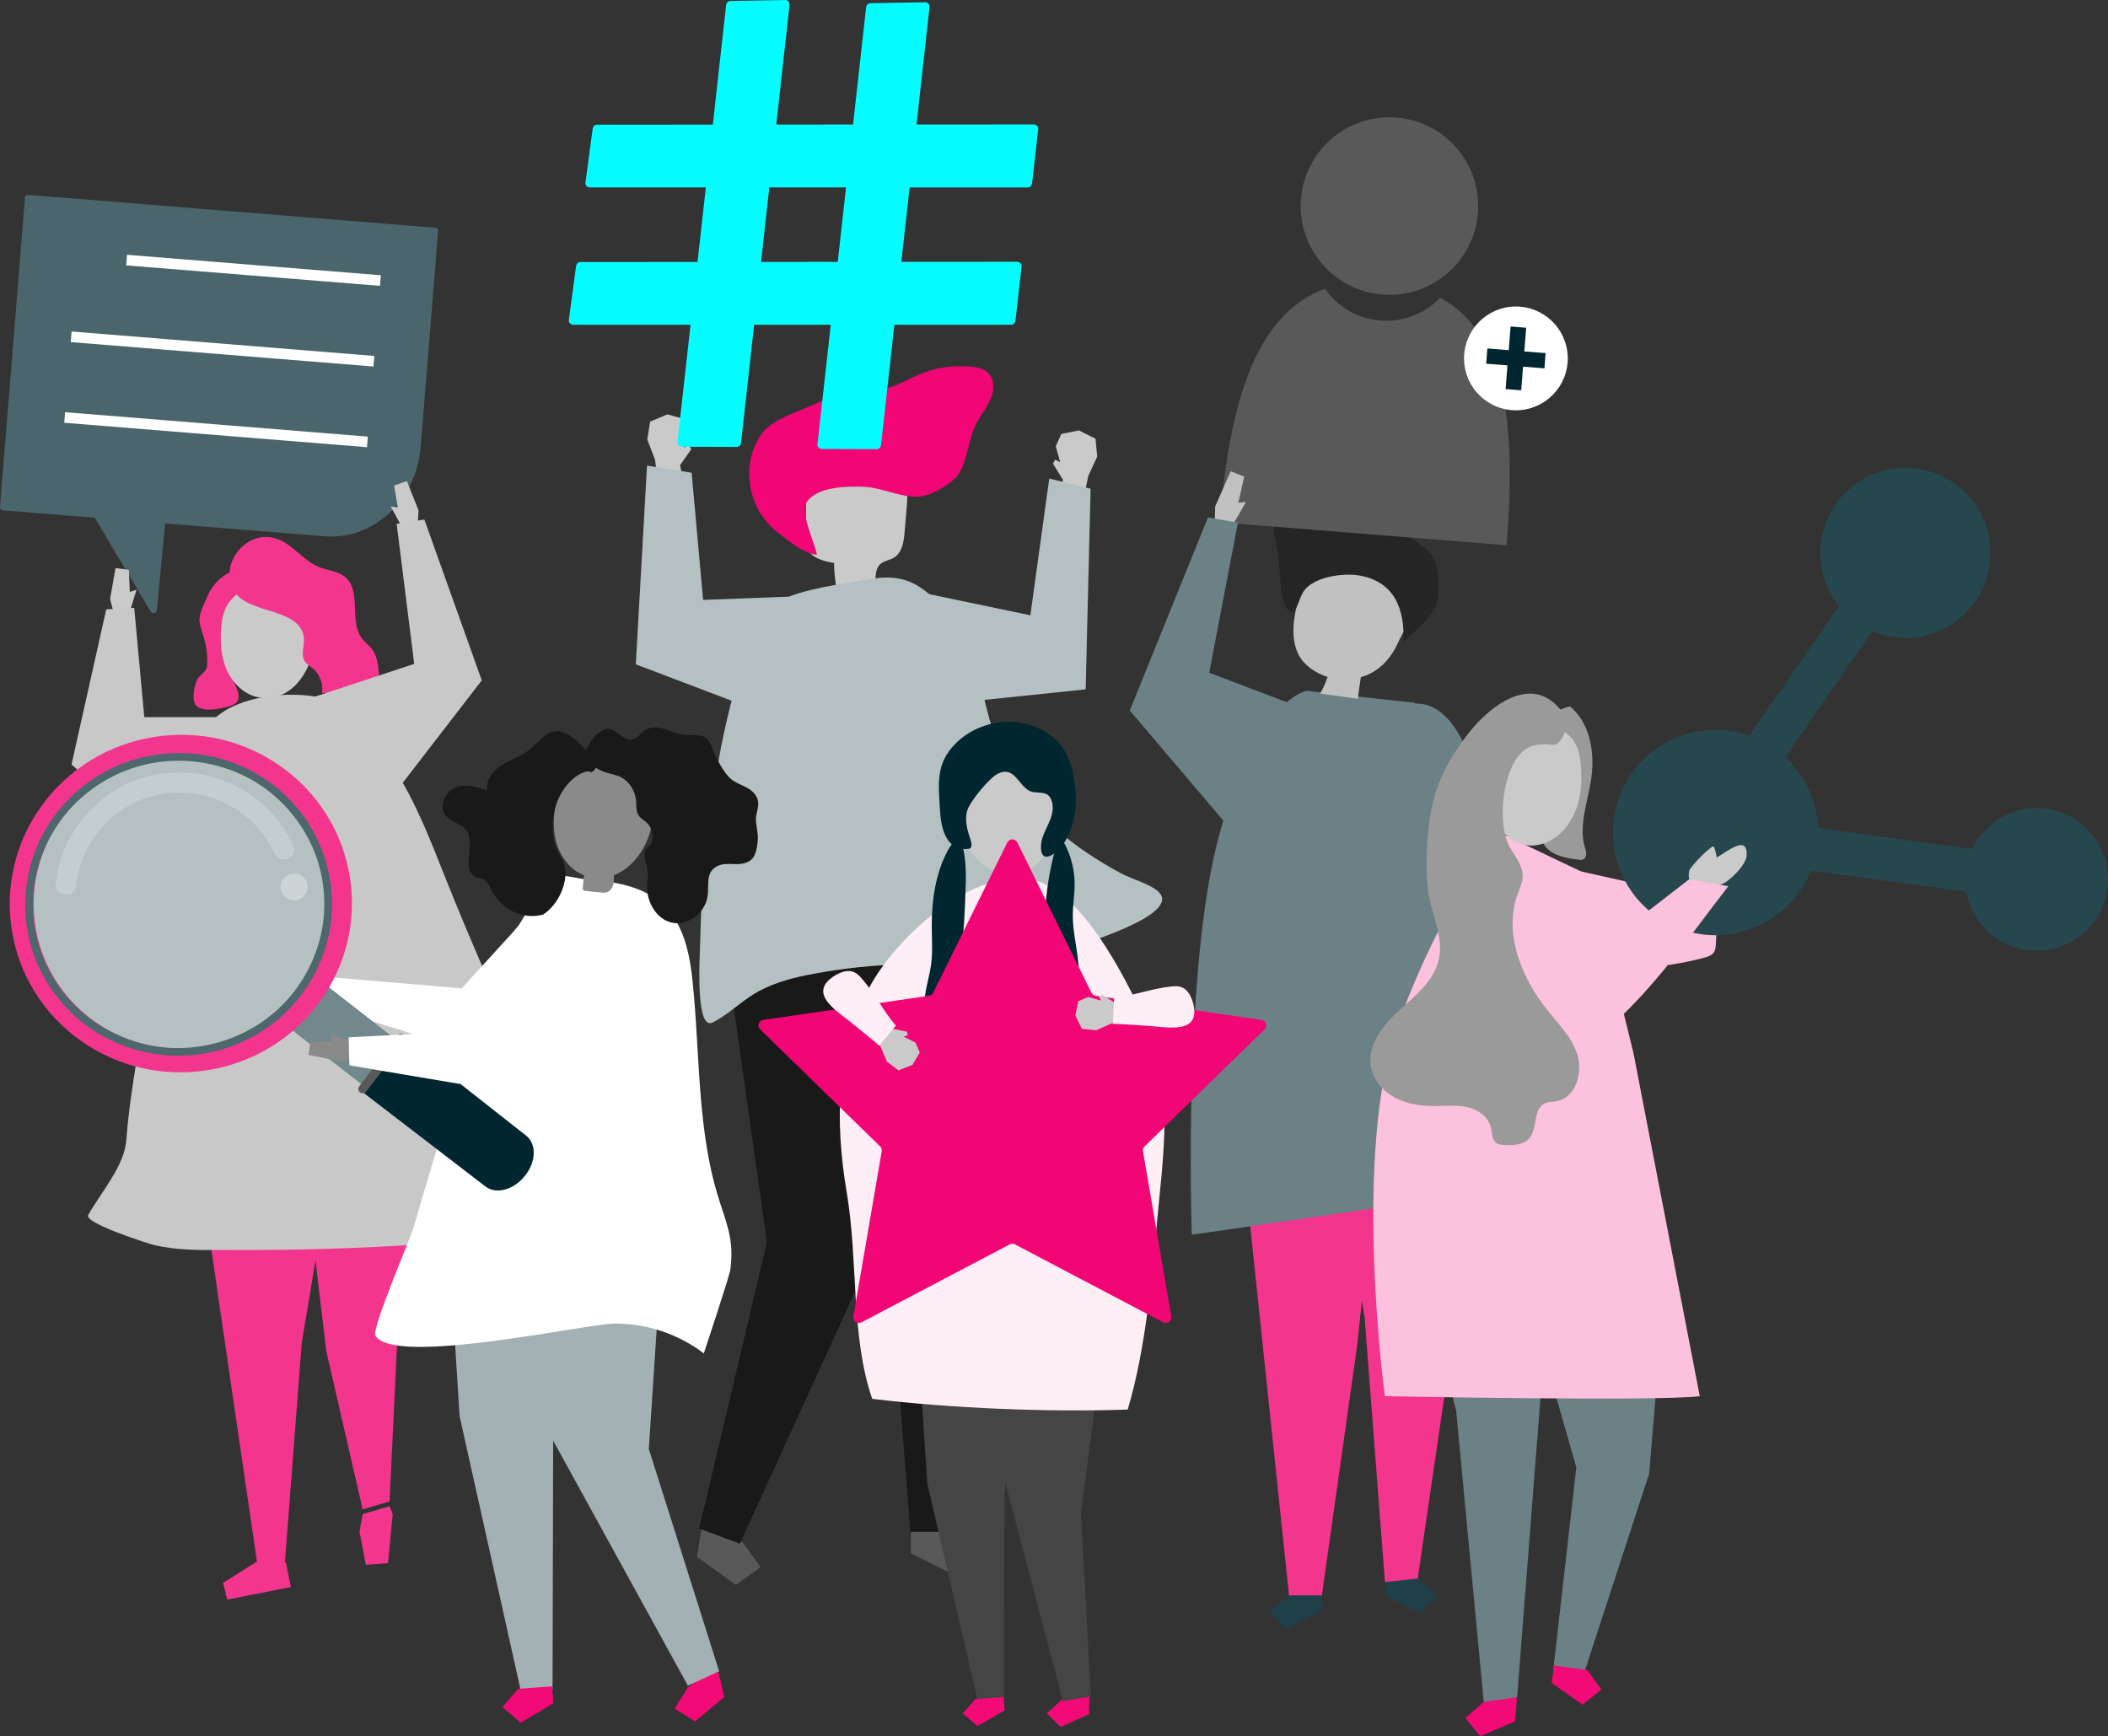 <?xml version="1.0" encoding="UTF-8"?>
<svg xmlns="http://www.w3.org/2000/svg" version="1.1" viewBox="0 0 1214 1000">
  <rect x="0" y="0" width="1214" height="1000" fill="#333333" stroke="none"/>
  <defs>
    <style>
      .cls-1 {
        fill: #26474e;
      }

      .cls-2 {
        fill: #cacaca;
      }

      .cls-3 {
        fill: #252525;
      }

      .cls-4 {
        fill: #ccd4d5;
      }

      .cls-5 {
        fill: #f20a77;
      }

      .cls-6 {
        fill: #9a9a9a;
      }

      .cls-7 {
        fill: #1f4048;
      }

      .cls-8 {
        stroke: #191919;
      }

      .cls-8, .cls-9, .cls-10, .cls-11, .cls-12, .cls-13, .cls-14, .cls-15 {
        fill: none;
      }

      .cls-8, .cls-9, .cls-10, .cls-13, .cls-14 {
        stroke-linecap: round;
        stroke-linejoin: round;
      }

      .cls-8, .cls-10, .cls-13 {
        stroke-width: 2.29px;
      }

      .cls-16 {
        fill: #191718;
      }

      .cls-9 {
        stroke: #191718;
      }

      .cls-9, .cls-14 {
        stroke-width: 2.39px;
      }

      .cls-17 {
        fill: #05fdff;
      }

      .cls-18 {
        fill: #fff;
      }

      .cls-19 {
        fill: #6b8186;
      }

      .cls-10 {
        stroke: #00262f;
      }

      .cls-20 {
        fill: #c4cdcf;
      }

      .cls-21 {
        fill: #fcc1dc;
      }

      .cls-22 {
        fill: #f20574;
      }

      .cls-23 {
        fill: #8a8a8a;
      }

      .cls-11 {
        stroke-width: 10px;
      }

      .cls-11, .cls-12, .cls-15 {
        stroke-miterlimit: 10;
      }

      .cls-11, .cls-13, .cls-14 {
        stroke: #f20574;
      }

      .cls-12 {
        stroke: #163e4f;
        stroke-width: .95px;
      }

      .cls-24 {
        fill: #c8c8c8;
      }

      .cls-25 {
        fill: #454545;
      }

      .cls-26 {
        fill: #b5c0c3;
      }

      .cls-27 {
        fill: #f4358e;
      }

      .cls-28 {
        fill: #73888d;
      }

      .cls-29 {
        fill: #cc7672;
      }

      .cls-30 {
        fill: #b50457;
      }

      .cls-31 {
        fill: #595959;
      }

      .cls-32 {
        fill: #1b1b1b;
      }

      .cls-33 {
        fill: #191919;
      }

      .cls-34 {
        fill: #fcad9a;
      }

      .cls-35 {
        fill: #00262f;
      }

      .cls-36 {
        fill: #feeef5;
      }

      .cls-37 {
        fill: #c1c1c1;
      }

      .cls-15 {
        stroke: #1b1b1b;
        stroke-width: 3.36px;
      }

      .cls-38 {
        fill: #4d676d;
      }

      .cls-39 {
        fill: #4a656b;
      }

      .cls-40 {
        fill: #a3b1b4;
      }
    </style>
  </defs>
  <!-- Generator: Adobe Illustrator 28.6.0, SVG Export Plug-In . SVG Version: 1.2.0 Build 709)  -->
  <g>
    <g id="Capa_1">
      <g>
        <path class="cls-39" d="M250.82,131.17L16.15,112.22c-.9-.07-1.7.67-1.78,1.65L0,291.99c-.08.99.59,1.84,1.49,1.92l53.04,4.28,32.28,54.04c.94,1.58,3.35,1.03,3.53-.8l4.78-49.96,91.74,7.41c28.13,2.27,52.94-20.75,55.41-51.41l10.03-124.38c.08-.99-.59-1.84-1.49-1.92h0Z"/>
        <polygon class="cls-18" points="218.84 164.64 72.66 152.84 73.15 146.74 219.33 158.54 218.84 164.64 218.84 164.64"/>
        <polygon class="cls-18" points="215.09 211.1 40.75 197.03 41.24 190.93 215.58 205.01 215.09 211.1 215.09 211.1"/>
        <polygon class="cls-18" points="211.34 257.56 37 243.49 37.49 237.4 211.83 251.47 211.34 257.56 211.34 257.56"/>
        <path class="cls-27" d="M129.74,366.33c-2.99,9,1.34,18.59,5.14,26.78,3.37,7.27,4.55,12.05-4.02,14.02-4.82,1.11-13.39,3.17-17.62-.53-3.2-2.8-1.4-11.45.16-14.88,1.19-2.62,4.34-3.96,5.46-6.61.46-1.09.53-2.31.54-3.5.07-4.85-.6-9.71-1.98-14.36-.94-3.16-2.2-6.26-2.49-9.54-.41-4.76,2.95-10.3,4.72-14.67,3.29-8.13,14.73-19.04,24.31-12.66,2.18,1.45,3.45,3.91,4.51,6.31.63,1.43,1.24,2.93,1.26,4.49.07,6.24-5.62,7.3-9.56,10.27-4.85,3.67-8.53,9.14-10.44,14.88h0Z"/>
        <path class="cls-2" d="M147.96,401.43c-8.31-1.96-14.81-8.94-17.93-16.89-3.12-7.95-3.29-16.77-2.42-25.27,2.87-28.28,38.04-26.47,49.95-4.79,10.38,18.89-5.43,52.64-29.59,46.95h0Z"/>
        <path class="cls-27" d="M175.05,367.8c.36,4.42-1.96,9.34.47,13.05,1.08,1.65,2.9,2.64,4.43,3.89,4.19,3.4,6.36,9.12,5.48,14.45,8.85-.34,17.7-.68,26.55-1.02,1.34-.05,2.73-.12,3.88-.81,2.44-1.48,2.57-4.91,2.41-7.76-.31-5.61-.77-11.63-4.26-16.03-1.62-2.04-3.8-3.59-5.41-5.64-7.76-9.85-.17-27.13-9.62-35.37-4.22-3.68-10.33-3.95-15.5-6.09-9.01-3.73-14.93-13.07-24.17-16.21-17.44-5.93-34.33,15.35-24,30.89,8.43,12.68,38.3,8.86,39.73,26.67h0Z"/>
        <polygon class="cls-27" points="249.79 636.77 228.91 769.03 224.35 864.76 208.86 869.32 187.9 778.15 168.55 615.38 249.79 636.77 249.79 636.77"/>
        <polygon class="cls-27" points="208.86 872.05 207.04 882.08 210.68 901.23 223.44 900.32 226.17 872.05 224.35 867.5 208.86 872.05 208.86 872.05"/>
        <polygon class="cls-27" points="113.94 666.41 148.31 901.69 163.94 901.69 173.8 773.36 195.18 645.02 113.94 666.41 113.94 666.41"/>
        <polygon class="cls-27" points="148.6 898.97 128.49 911.63 130.86 921.29 167.51 914.05 164.7 900.1 148.6 898.97 148.6 898.97"/>
        <path class="cls-24" d="M185.98,402.02c.35.08.69.15,1.03.23,16.37,3.85,31.67,27.37,40.49,41.2,12.47,19.58,20.73,41.43,29.3,62.89,25.45,63.77,54.43,124.66,84.89,186.19,10.17,20.55-89.34,23.48-99.2,24.13-35.06,2.33-70.19,3.41-105.33,3.25-2.89-.01-5.79,0-8.7.03-13.26.09-26.67.18-39.43-2.79-3.36-.78-40.85-12.75-38.24-17.36,7.5-13.27,20.85-28.3,21.95-43.11,1.24-16.74,3.89-33.35,6.52-49.92,5.11-32.2,9.16-64.55,13.94-96.8,2.55-17.2,4.45-34.5,7.64-51.6,1.57-8.41,2.23-17.27,5.08-25.39,3.28-9.35,9.48-12.68,17.08-18.81,2.61-2.1,5.23-4.22,8.18-5.81,15.55-8.37,37.6-10.12,54.81-6.34"/>
        <polygon class="cls-2" points="241.02 293.9 234.33 277.07 227.01 279.62 229.05 292.16 225.03 291.76 232.51 305.46 240.48 303.84 241.02 293.9 241.02 293.9"/>
        <polygon class="cls-24" points="170.58 404.8 238.55 382.36 228.43 301.67 244.39 299.25 277.45 391.87 225.26 459.51 170.58 404.8 170.58 404.8"/>
        <polygon class="cls-2" points="63.39 345.02 66.53 327.18 74.21 328.19 74.76 340.88 78.62 339.67 74.07 354.61 65.94 354.64 63.39 345.02 63.39 345.02"/>
        <polyline class="cls-24" points="132.31 413.01 83.1 413.01 77.3 350.07 61.19 350.95 41.18 440.36 108.62 497.8 132.31 413.01"/>
        <polygon class="cls-23" points="177.61 575.29 160.53 569.27 162.79 561.85 175.39 563.39 174.83 559.38 188.82 566.32 187.51 574.34 177.61 575.29 177.61 575.29"/>
        <path class="cls-18" d="M314.04,517.85c-.92.4-1.82.9-2.7,1.53-6.11,4.31-11.4,12.55-16.44,18.07-9.68,10.6-19.36,21.2-29.04,31.8l-80.99-6.87-1.77,16.05,93.83,29.32c12.9-9.01,25.81-18.02,38.71-27.03,8.3-5.8,18.06-11.08,25.58-17.86,9.55-8.62,7.32-22.83-.26-33.26-6.34-8.73-17.47-15.85-26.9-11.75h0Z"/>
        <polygon class="cls-27" points="843.11 647.32 840.38 745.51 816.19 911.08 797.59 911.08 785.84 758.31 763.83 628.18 843.11 647.32 843.11 647.32"/>
        <polygon class="cls-7" points="797.7 918.93 817.81 928.99 827.87 918.93 816.36 909.17 797.98 911.1 797.7 918.93 797.7 918.93"/>
        <polygon class="cls-27" points="719.78 626.22 719.41 700.51 742.49 920.2 761.08 920.2 781.67 774.33 798.28 614.66 719.78 626.22 719.78 626.22"/>
        <polygon class="cls-7" points="760.98 928.05 740.86 938.11 730.81 928.05 742.84 918.85 761.22 918.85 760.98 928.05 760.98 928.05"/>
        <polygon class="cls-31" points="403.33 884.5 401.38 896.71 423.84 912.82 437.99 902.56 427.74 888.4 405.28 872.29 403.33 884.5 403.33 884.5"/>
        <polygon class="cls-33" points="423.81 509.78 417.89 546.86 441.67 715.46 402.68 880.36 426.11 889.07 514.55 695.41 522.24 635.1 518.95 509.06 423.81 509.78 423.81 509.78"/>
        <polygon class="cls-33" points="575.18 523.62 577 681.45 547.27 884.95 524.42 884.95 509.98 697.18 478.7 509.41 575.18 523.62 575.18 523.62"/>
        <polygon class="cls-31" points="524.55 894.59 549.27 906.96 561.63 894.59 549.27 882.23 524.55 882.23 524.55 894.59 524.55 894.59"/>
        <polygon class="cls-5" points="414.87 967.83 417.13 977.37 400.32 991.42 388.53 984.14 395.8 972.35 412.61 958.29 414.87 967.83 414.87 967.83"/>
        <polygon class="cls-40" points="375.67 670.9 382.53 699.87 373.65 834.53 414.17 962.59 396.16 970.85 314.86 822.98 305.23 775.76 300.42 675.94 375.67 670.9 375.67 670.9"/>
        <polygon class="cls-40" points="256.83 690.76 264.68 815.62 300.14 974.73 318.21 973.38 318.58 824.11 332.26 673.84 256.83 690.76 256.83 690.76"/>
        <polygon class="cls-5" points="318.67 981.01 299.86 992.24 289.37 983.2 298.41 972.69 317.95 971.23 318.67 981.01 318.67 981.01"/>
        <polygon class="cls-5" points="627.33 979.53 627.15 987.28 610.82 994.69 602.92 986.77 611.18 979.18 627.51 971.77 627.33 979.53 627.33 979.53"/>
        <polygon class="cls-25" points="658.12 746.01 636.25 767.67 622.51 870.9 628.23 977.05 612.14 979.78 578 850.32 580.13 812.24 597.03 734.84 658.12 746.01 658.12 746.01"/>
        <polygon class="cls-25" points="527.53 755.49 534 854.29 563.24 980.2 578.14 979.13 578.45 861.01 589.73 742.11 527.53 755.49 527.53 755.49"/>
        <polygon class="cls-5" points="578.36 981.76 578.52 985.17 563.01 994.06 554.36 986.89 561.82 978.59 577.93 977.44 578.36 981.76 578.36 981.76"/>
        <path class="cls-2" d="M503.39,339.61c-7.11.52-14.21,1.05-21.31,1.57-1.04-5.59-1.64-11.26-1.78-16.94-6.18-1.03-13.44-2.93-15.51-8.85-.65-1.86-.66-3.88-.66-5.85,0-8.16-.02-16.32-.03-24.48,0-2.82,0-5.73,1.09-8.34,1.9-4.57,6.65-7.26,11.31-8.93,11.89-4.26,25.71-3.93,36.62,2.45,2.9,1.7,5.64,3.87,7.29,6.8,2.56,4.51,2.19,10.04,1.76,15.21-.4,4.77-.81,9.54-1.21,14.31-.46,5.49-1.42,11.79-6.13,14.64-2.5,1.51-5.72,1.76-7.88,3.73-3.81,3.47-2.12,9.74-3.56,14.69h0Z"/>
        <path class="cls-22" d="M560.42,248.29c.86-2.19,1.83-4.32,2.97-6.37,2.47-4.42,5.77-8.42,7.55-13.17,1.78-4.74,1.66-10.73-2.07-14.17-2.4-2.22-5.8-2.94-9.05-3.32-10.7-1.23-21.73.48-31.56,4.89-9.36,4.2-17.41,9.86-27.91,7.89-9.87-1.85-16.32.73-25.4,5.87-9.83,5.56-23.74,8.9-32.31,15.83-3.58,2.9-6.14,6.89-7.94,11.13-6.24,14.68-3.13,32.87,7.64,44.63,2.42,2.64,5.16,4.96,8,7.13,5.88,4.5,12.94,10.1,20.09,10.9-.9-6.11-9.78-24.34-5.97-30.15,6.04-9.21,23.28-9.36,32.82-9.02,10.4.38,20.58,5.93,30.8,5.72,7.35-.15,15.87-5.25,21.32-10.02,6.72-5.88,7.9-19.81,11.04-27.8h0Z"/>
        <polygon class="cls-2" points="609.04 288.6 612.17 276.41 606.37 266.95 607.75 264.7 610.59 266.29 608.02 257.05 611.2 249.96 621.33 247.9 630.9 252.67 631.87 262.96 626.75 274.13 623.2 291 609.04 288.6 609.04 288.6"/>
        <polygon class="cls-26" points="604.26 275.61 593.39 354.38 502.18 335.33 534.8 406.44 625.24 397.04 628.08 281.49 604.26 275.61 604.26 275.61"/>
        <polygon class="cls-2" points="394.04 280.31 391.68 267.87 398.11 258.74 396.87 256.4 393.92 257.81 397.09 248.71 394.36 241.38 384.32 238.66 374.41 242.84 372.77 253.1 377.19 264.64 379.68 281.81 394.04 280.31 394.04 280.31"/>
        <polygon class="cls-26" points="398.31 272.27 404.93 345.51 473.82 342.9 445.87 412.92 366.16 382.62 372.61 268.17 398.31 272.27 398.31 272.27"/>
        <path class="cls-26" d="M402.81,554.75c-.31,14.4.14,33.81,5.67,34.52,1.04.13,2.03-.38,2.94-.87,9.56-5.22,16.33-12.57,25.75-17.62,9.88-5.29,21.18-8.1,32.26-10.07,16.57-3.03,33.51-4.91,50.39-5.2,18.33-.32,54.02,3.29,54.02,3.29,10.3-1.73,20.15-5.28,30.02-8.58,16.96-5.66,34.28-10.64,50.19-18.57,5.11-2.54,19.19-10.06,14.16-16.86-3.81-5.15-16.76-8.6-22.59-11.76-13.03-7.07-25.56-15.14-36.59-24.83-15.68-13.77-27.25-30.66-34.49-49.69-3.66-9.6-6.29-19.53-8.47-29.52-1.18-5.41-2.21-10.85-3.18-16.3-.55-3.09-.54-14.8-2.8-16.74-22.92-19.7-29.66-36.96-57.41-32.66-63.32,9.81-58.83,12.62-72.96,43.66-5.68,12.48-13.38,46-15.55,59.42-2.63,16.25-5.07,32.54-6.96,48.88-2.11,18.24-3.57,36.56-3.87,54.92-.03,2.04-.36,7.75-.51,14.59h0Z"/>
        <path class="cls-19" d="M814.85,404.8l-62.35-6.91s-27.85,4.14-49.73,80.76c-21.88,76.61-16.4,232.49-16.4,232.49,0,0,157.48-22.49,182.25-27.35l-17.32-141.32-36.45-137.67h0Z"/>
        <path class="cls-18" d="M364.97,511.25c11.46,3.94,21.29,11.17,27.24,24.84,5.18,11.91,6.38,25.24,7.5,38.28,3.21,37.33,2.6,78.01,13.62,114.12,4.79,15.7,9.67,25.13,7.29,42.58-.65,4.76-15.37,48.36-15.29,48.42-14.6-11.14-32.94-17.28-51.3-17.19-16.47.08-126.97,24.81-137.83,7-2.37-3.88,19.63-54.51,21.85-62.01,7.28-24.64,14.56-49.29,21.91-73.9,8.13-27.33,16.35-54.77,28.52-80.56,4.12-8.72,8.69-17.23,13.67-25.49,3.15-5.21,9.79-20.36,15.65-22.56,4.84-1.81,15.54,1.47,20.85,1.87,8.9.68,17.85,1.69,26.33,4.61h0Z"/>
        <path class="cls-23" d="M374.12,459.55c-9.17-24.41-45.58-31.6-52.84-2.52-2.18,8.74-3.33,17.96-1.27,26.73,2.06,8.77,7.79,17.03,16.17,20.32l.14.05c-.23,2.3-.46,4.61-.69,6.92-.05.49-.09,1.04.21,1.44.33.46.96.56,1.53.62,2.75.3,5.5.6,8.25.9,1.36.15,2.78.29,4.07-.18,2.82-1.03,3.87-4.5,3.88-7.51,0-.72-.03-1.44-.07-2.17,15.97-6.19,26.6-28.65,20.61-44.61h0Z"/>
        <path class="cls-33" d="M320.85,421.09c-6.68,0-11.31,7.17-16.85,11.4-4.61,3.52-10.19,5.1-15.05,8.17-4.86,3.07-9.26,8.62-8.48,14.64-5.68-1.96-11.81-3.93-17.55-1.91-5.74,2.02-10.18,9.89-6.96,15.35,2.88,4.9,9.85,5.11,12.88,9.9,4.78,7.58-3.02,21.61,4.38,26.01,1.78,1.06,3.98,1.05,5.74,2.15,2.18,1.37,3.22,4.11,4.46,6.51,5.6,10.86,18.24,16.63,29.41,13.4,6.59-4.37,11.22-12.07,12.58-20.3,1.64-9.92-3.91-12.47-6.08-21.22-2.37-9.57-.82-20.31,4.17-28.76,3.25-5.5,8.31-10.57,14.23-12.04,2.41-.6,1.94,1.56,4.41-.74,1.06-.99,2.21-4.3,2.33-5.82-7.36-4.32-14.83-16.75-23.62-16.75h0Z"/>
        <path class="cls-33" d="M393.45,423.16c3.51.44,7.16-.24,10.58.69,5.14,1.4,5.59,6.46,7.61,10.61,2.23,4.6,5.39,10.74,9.12,14.02,2.69,2.36,6.13,3.43,9.23,5.1,3.1,1.67,6.12,4.37,6.62,8.13.47,3.57-1.45,7.12-1.27,10.73.36,5.37,1.68,7.94.85,13.61-.43,2.92-.93,6.02-2.75,8.24-2.39,2.92-6.34,3.46-9.88,3.4-3.54-.06-7.26-.49-10.5,1.16-7.03,3.59-4.53,10.86-5.57,17.43-1.58,9.99-11.81,17.2-20.78,15.07-7.6-1.81-12.99-9.53-13.89-17.8-.45-4.14.62-8.23.13-12.37-.48-3.99-3.53-9.17-.4-12.86.76-.9,1.83-1.47,2.49-2.46.53-.8.74-1.81.83-2.79.28-3.4-.98-6.88-3.29-9.11-1.66-1.6-3.85-2.63-5.03-4.68-1.35-2.35-1.01-5.39-1.25-8.18-.59-6.74-5.21-12.74-11.16-14.5-3.92-1.15-7.37-1.67-10.95-3.78-.55-.32-8.79-5.68-8.77-4.26-.03-2.47,1.07-4.8,2.21-6.96,1.88-3.55,4.03-7.05,7.07-9.45,9.81-7.78,12.46,6.52,20.79,3.35,2.01-.77,3.29-2.9,4.99-4.32,3.21-2.67,7.66-2.55,11.51-1.48,3.85,1.07,7.51,2.96,11.47,3.46h0Z"/>
        <path class="cls-37" d="M806.69,332.19c-14.2-4.7-28.87-9.1-43.71-7.71-3.25.3-6.79,1.06-8.8,3.64-.77,1-1.26,2.19-1.7,3.37-5.08,13.28-11.8,33.04-4.11,46.54,1.47,2.57,3.57,4.71,5.88,6.52,3.1,2.41,6.62,4.19,10.32,5.32-1.13,3.32-2.56,6.53-4.28,9.58,7.22,1.01,14.43,2.02,21.63,3.04.59-4.15,1.18-8.29,1.77-12.44,1.96-.57,3.89-1.31,5.72-2.26,7.08-3.69,12.13-9.87,15.43-17.03,3.59-7.8,8.26-15.08,11.64-23.05,1.22-2.91,2.3-6.25,1-9.13-1.38-3.06-4.91-4.41-8.09-5.48-.9-.3-1.8-.6-2.7-.9h0Z"/>
        <path class="cls-3" d="M757.51,335.04c7.65-3.88,18.64-4.77,25.35-3.59,20.26,3.57,26.21,19.35,25.37,38.24,6.37-6.58,17.84-14.49,19.43-23.63,1.29-7.48,1.31-17.86-2.25-24.8-3.32-6.49-13.07-10.87-18.71-15.02-5.32-3.91-10.64-7.81-15.95-11.72-1.1-.81-2.24-1.64-3.57-2.01-1.56-.44-3.22-.2-4.83.04-13.73,2.09-27.46,4.17-41.19,6.26-2.64.4-5.66,1.07-6.87,3.45-.73,1.45-.56,3.17-.38,4.78.8,7.1,2.99,14.5,2.99,21.61.41,4.17.69,25.38,8.18,23.7,2.48-3.26,3.24-7.51,5.27-11.06,1.51-2.63,4.06-4.69,7.17-6.27h0Z"/>
        <polygon class="cls-2" points="860.62 605.9 860.88 627.66 851.58 628.18 848.11 613.31 843.83 615.6 845.87 596.95 855.47 595.11 860.62 605.9 860.62 605.9"/>
        <path class="cls-19" d="M796.97,429.97c-.05,13.77,6.62,29.05,9.8,40.59,3.59,12.99,7.27,25.97,10.78,38.99l24.89,92.31,18.74,5.03-2.86-107.66c-4.06-25.12-4.78-53.77-18-76.14-3.74-6.33-8.48-12.41-15.06-15.68-6.59-3.27-15.34-3.02-20.52,2.2-5.71,5.76-7.75,12.84-7.77,20.38h0Z"/>
        <polygon class="cls-5" points="873.37 981.61 872.42 991.46 852.49 1000 843.95 989.5 856.03 978.86 873.45 976.92 873.37 981.61 873.37 981.61"/>
        <polygon class="cls-19" points="889.05 781.02 873.7 977.53 854.49 980.15 838.61 812.65 825.46 759.51 889.05 781.02 889.05 781.02"/>
        <polygon class="cls-19" points="949.73 848.81 912.23 963.8 894.57 961.46 907.81 845.17 889.58 781.35 956.11 773.14 949.73 848.81 949.73 848.81"/>
        <polygon class="cls-5" points="893.63 969.29 911.4 981.84 922.28 973.09 914.07 961.8 894.95 959.26 893.63 969.29 893.63 969.29"/>
        <path class="cls-2" d="M980.75,459.37c.74-3.06,1.47-6.12,2.21-9.17-1.49-2.34-2.97-4.68-4.45-7.03.34-.57.67-1.13,1.01-1.7.72.39,1.43.77,2.14,1.16-.67-2.3-1.34-4.59-2.02-6.89.76-1.78,1.53-3.57,2.3-5.36,2.53-.55,5.05-1.1,7.58-1.65,2.41,1.16,4.81,2.31,7.22,3.47.28,2.55.57,5.17.84,7.67-1.12,3.21-2.63,5.11-3.66,8.62-1.04,3.52-1.6,8.66-2.53,12.49-3.53-.49-7.09-1.08-10.62-1.61h0Z"/>
        <path class="cls-21" d="M977.01,449.68c-4.51,12.28-9.18,24.53-12.73,37.12-2.21,7.8-1.26,26.87-12.75,24.29-12.96-2.91-25.92-5.82-38.88-8.73-2.24-.5-4.53-1.01-6.83-.85-13.29.92-11.78,18.3-10.49,27.6.74,5.35,1.71,10.67,2.88,15.94.65,2.93,1.45,6.01,3.58,8.14,2.53,2.54,6.38,3.16,9.95,3.55,14.91,1.62,30.01,1.48,44.9-.37,7.85-.98,15.65-2.41,23.33-4.36,8.2-2.08,8.06-3.65,8.37-11.84,1.08-28.86,6.32-57.46,6.6-86.36-5.97-1.38-11.95-2.76-17.92-4.14h0Z"/>
        <path class="cls-36" d="M501.6,566.99c-20.43,36.61-20.81,79.25-14.02,119.45,6.79,40.2,2.19,82.51,14.71,119.22,44.87,5.42,101.91,7.81,147.17,6.17,11.02-37.22,14.02-79.11,17.77-117.38,3.75-38.28,7.97-73.28-8.76-108.88-9.77-20.79-36.44-75.81-66.28-79.26-36.88-4.26-76.77,35.9-90.59,60.67h0Z"/>
        <path class="cls-2" d="M588.55,430.05c-15.97-4.08-29.83,2.61-35.98,18-8.95,22.4,4.46,47.87,21.32,54.35.23,2.5.46,5,.69,7.5.05.51.11,1.06.45,1.45.31.34.77.47,1.21.58,4.64,1.12,9.66.59,13.96-1.49-.79-2.48-1.29-5.04-1.52-7.63,6.53-2.31,12.79-8.22,17.76-18.91,9.73-20.95,7.83-47.28-17.89-53.85h0Z"/>
        <path class="cls-35" d="M557.99,488.85c-13.52,1.7-16.16-12.56-16.71-22.89-.78-14.59-2.49-26.16,9.04-37.71,15.66-15.7,42.76-17.25,58.79-1.07,5.48,5.53,8.05,13.32,9.4,21,2.25,12.88,1.3,26.94-6,37.78-4.38,6.51-13.72,12.46-12.99.82.54-8.62,8.39-15.28,6.43-24.52-.35-1.65-1.07-3.3-2.4-4.33-2.85-2.22-7.15-.82-10.44-2.31-6.51-2.94-8.87-14.84-18.47-10-4.86,2.45-15.17,15.09-17.21,20.15-2.2,5.46-.62,11.65,1.29,17.21,1.4,4.07.77,5.66-.75,5.85h0Z"/>
        <path class="cls-35" d="M536.6,532.85c0,7.62.64,15.28-.4,22.83-.82,5.98-2.68,11.78-3.46,17.77-1.29,9.89.46,20.15,4.97,29.05,7.06-14.81,12.05-30.61,14.79-46.79,2.67-15.75,3.2-31.77,3.72-47.74.23-6.9-.43-36.7-10.57-17.76-6.84,12.79-9.06,28.31-9.05,42.63h0Z"/>
        <path class="cls-35" d="M620.45,549.84c-1.02-7.55-2.66-15.06-2.63-22.68.02-6.04,1.09-12.03,1.07-18.07-.03-9.97-3.13-19.91-8.78-28.13-5.03,15.62-7.89,31.94-8.45,48.34-.55,15.96,1.04,31.92,2.64,47.81.69,6.87,5.29,36.32,12.83,16.19,5.09-13.58,5.23-29.26,3.32-43.46h0Z"/>
        <path class="cls-21" d="M915.61,504.34l-51.39-24.51s-33.03,37.7-59.38,110.96c-26.34,73.27-7.29,213.34-7.29,213.34,0,0,156.87,3.12,181.35,0l-38.17-197.55-25.12-102.26h0Z"/>
        <path class="cls-31" d="M829.44,171.43c-8.64,9.03-21.11,14.24-34.53,13.17-13.34-1.06-24.77-8.1-31.88-18.28-41.52,15.23-55.3,69.5-60.49,134.52l165.12,13.19c5.21-65.24,1.17-121.1-38.23-142.6h0Z"/>
        <path class="cls-31" d="M851.12,122.76c-2.24,28.15-26.88,49.15-55.01,46.9-28.13-2.25-49.13-26.89-46.87-55.04,2.24-28.15,26.87-49.15,55.01-46.9,28.13,2.25,49.12,26.89,46.87,55.04h0Z"/>
        <path class="cls-18" d="M902.78,208.8c-1.31,16.45-15.7,28.72-32.15,27.41-16.44-1.31-28.71-15.71-27.39-32.17,1.31-16.45,15.7-28.72,32.15-27.41,16.44,1.31,28.71,15.71,27.39,32.17h0Z"/>
        <polygon class="cls-35" points="890.13 203.38 877.85 202.4 878.93 188.77 869.96 188.05 868.87 201.68 856.58 200.7 855.89 209.47 868.17 210.45 867.08 224.08 876.06 224.8 877.15 211.17 889.44 212.15 890.13 203.38 890.13 203.38"/>
        <polygon class="cls-28" points="273.23 634.01 252.88 659.36 132.32 565.27 152.68 539.93 273.23 634.01 273.23 634.01"/>
        <path class="cls-35" d="M302.37,677.13l-.23.29c-6.42,7.99-16.54,10.64-22.61,5.9l-69.81-53.63,23.48-30.56,69.82,54.96c6.07,4.73,5.78,15.05-.64,23.05h0Z"/>
        <path class="cls-27" d="M165.41,444.14c42.62,33.26,49.75,94.38,15.91,136.51-33.84,42.13-95.82,49.31-138.44,16.05C.25,563.43-6.87,502.31,26.97,460.18c33.84-42.13,95.82-49.31,138.44-16.05"/>
        <path class="cls-26" d="M156.85,454.8c36.67,28.61,42.8,81.19,13.69,117.43-29.11,36.24-82.43,42.42-119.1,13.8-36.67-28.62-42.8-81.19-13.69-117.43,29.11-36.24,82.43-42.42,119.1-13.8"/>
        <path class="cls-20" d="M38.37,515.31c-3.26,0-6.67-2.36-6.26-6.5.29-2.88.7-5.76,1.38-8.58,6.98-29.16,31.89-52.04,62.43-55.05,2.39-.24,4.78-.35,7.15-.35,28.29,0,54.28,16.5,65.93,42.39,1.99,4.42-1.86,7.75-5.68,7.75-2.13,0-4.25-1.03-5.36-3.49-9.62-21.37-31.46-35.01-54.68-35.01-3.27,0-6.56.27-9.85.83-26.75,4.52-46.96,26.59-49.59,53.13-.33,3.35-2.84,4.88-5.46,4.88"/>
        <path class="cls-4" d="M169.35,518.49c-1.69,0-3.39-.54-4.82-1.66-3.37-2.63-3.94-7.47-1.26-10.81,1.54-1.92,3.83-2.93,6.13-2.93,1.69,0,3.39.54,4.82,1.66,3.37,2.63,3.94,7.47,1.26,10.8-1.54,1.92-3.83,2.93-6.13,2.93"/>
        <path class="cls-31" d="M210.84,628.72l22.34-29.08c.77-1,.65-2.41-.28-3.26l-.3-.28c-1.08-.99-2.79-.83-3.67.34l-22.08,29.33c-.83,1.1-.58,2.65.55,3.44l.04.03c1.09.76,2.6.53,3.41-.52h0Z"/>
        <path class="cls-38" d="M186.24,529.98c-2.37,19.96-11.95,38.52-27.04,52.08-14.9,13.38-34.37,20.95-54.45,21.55-20.53.62-40.81-6.72-56.41-19.73-15.19-12.68-25.26-30.77-28.37-50.13-3.22-20.07,1.48-41.07,12.75-58.08,10.85-16.39,27.69-28.7,46.72-34.22,19.86-5.76,41.44-3.88,60.07,4.86,17.94,8.42,32.27,23.41,40.28,41.27,5.95,13.27,8.05,27.98,6.45,42.39-.32,2.85,4.16,3.34,4.48.49,2.23-20.02-2.58-40.05-13.53-56.99-10.69-16.54-27.29-29.1-46.12-35.32-19.53-6.45-41.04-5.8-60.25,1.54-18.46,7.05-34.24,20.51-44.23,37.34-10.44,17.58-14.24,38.55-10.88,58.61,3.25,19.38,13.45,37.13,28.15,50.27,15.11,13.51,35.03,21.24,55.37,22.08,20.17.83,40.16-5.44,56.38-17.28,19.59-14.29,32.28-36.46,35.11-60.24.34-2.85-4.14-3.34-4.48-.49h0Z"/>
        <path class="cls-1" d="M1172.92,465.42c-16.38,0-30.54,9.64-37.14,23.55l-88.73-12.04c-.7-16.12-7.87-30.58-18.97-40.84l50.16-72.54c5.87,2.5,12.33,3.88,19.11,3.88,27,0,48.97-21.98,48.97-49s-21.97-49-48.97-49-48.98,21.98-48.98,49c0,11.56,4.03,22.2,10.75,30.59l-51.63,74.66c-6.1-2.14-12.65-3.31-19.49-3.31-32.59,0-59.11,26.53-59.11,59.14s26.52,59.14,59.11,59.14c24.88,0,46.22-15.46,54.92-37.27l89.52,12.14c3.35,19.33,20.22,34.08,40.48,34.08,22.65,0,41.08-18.44,41.08-41.1s-18.43-41.1-41.08-41.1h0Z"/>
        <path class="cls-22" d="M585.89,485.23l42.68,86.53c.47.95,1.38,1.61,2.43,1.76l95.44,13.88c2.64.38,3.7,3.63,1.79,5.5l-69.06,67.35c-.76.74-1.11,1.81-.93,2.85l16.31,95.1c.45,2.63-2.31,4.64-4.68,3.4l-85.36-44.9c-.94-.49-2.06-.49-3,0l-85.36,44.9c-2.36,1.24-5.13-.76-4.67-3.4l16.3-95.1c.18-1.05-.17-2.11-.93-2.85l-69.06-67.35c-1.91-1.86-.86-5.11,1.78-5.5l95.44-13.88c1.05-.15,1.96-.81,2.42-1.76l42.68-86.53c1.18-2.4,4.6-2.4,5.78,0h0Z"/>
        <path class="cls-17" d="M443.05,107.94h44.19c-1.59,14.29-3.18,28.59-4.78,42.89-14.72,0-29.44.02-44.16.03,1.58-14.3,3.17-28.61,4.75-42.92h0ZM597.91,74.19c.16-1.39-1.28-2.55-2.55-2.55-22.51.02-45.02.03-67.53.05,2.5-22.61,5-45.23,7.51-67.84.15-1.37-1.27-2.57-2.55-2.55-10.49.18-20.98.37-31.46.55-1.51.03-2.4,1.15-2.55,2.55-2.5,22.44-5,44.88-7.5,67.31-14.74,0-29.48.02-44.22.03,2.55-23.06,5.11-46.12,7.66-69.18.15-1.37-1.28-2.57-2.55-2.55-10.49.18-20.98.37-31.46.55-1.51.03-2.4,1.15-2.55,2.55-2.55,22.89-5.1,45.77-7.64,68.66-22.22.01-44.44.03-66.67.05-1.53,0-2.37,1.17-2.55,2.55-1.39,10.34-2.77,20.69-4.16,31.03-.19,1.38,1.3,2.55,2.55,2.55h66.8c-1.59,14.31-3.19,28.63-4.78,42.94-22.48.02-44.95.03-67.43.05-1.53,0-2.37,1.17-2.55,2.55-1.39,10.34-2.77,20.69-4.16,31.03-.19,1.38,1.3,2.55,2.55,2.55h67.56c-2.51,22.56-5.03,45.12-7.54,67.68-.15,1.39,1.28,2.55,2.55,2.55,10.52.04,21.04.08,31.56.11,1.51,0,2.4-1.17,2.55-2.55,2.5-22.6,5-45.2,7.5-67.79h44.14c-2.56,22.99-5.12,45.98-7.68,68.97-.16,1.39,1.28,2.55,2.55,2.55,10.52.04,21.04.08,31.56.11,1.51,0,2.4-1.17,2.55-2.55,2.55-23.03,5.1-46.05,7.65-69.08h67.21c1.51,0,2.4-1.17,2.55-2.55,1.17-10.4,2.35-20.8,3.52-31.2.16-1.39-1.28-2.55-2.55-2.55-22.24.02-44.48.03-66.71.05,1.58-14.29,3.16-28.57,4.74-42.86h68.02c1.34,0,2.13-.85,2.37-1.86.08-.21.15-.44.18-.69,1.17-10.4,2.35-20.8,3.52-31.2h0Z"/>
        <polygon class="cls-2" points="652.07 575.24 642.26 577.66 634.7 572.92 632.89 574.01 634.14 576.3 626.75 574.17 621.02 576.66 619.29 584.79 623.04 592.52 631.29 593.39 640.31 589.36 653.89 586.64 652.07 575.24 652.07 575.24"/>
        <path class="cls-36" d="M641.62,574.67c11.22-1.22,21.16-5.18,32.44-6.46,2.02-.23,4.12-.4,6.05.24,4.1,1.36,6.2,5.88,7.18,10.09,3.99,17.13-14.94,13.1-25.34,12.37-1.45-.1-21.01-1.55-21.03-1.1l.71-15.13h0Z"/>
        <polygon class="cls-2" points="507.92 584.04 513.47 592.49 522.23 594.17 522.81 596.21 520.34 597.03 527.21 600.5 529.7 606.23 525.44 613.37 517.43 616.47 510.8 611.48 506.93 602.4 498.84 591.15 507.92 584.04 507.92 584.04"/>
        <path class="cls-36" d="M515.97,590.75c-7.38-8.53-11.97-18.21-19.36-26.82-1.33-1.55-2.74-3.1-4.6-3.95-3.93-1.79-8.54.09-12.12,2.5-14.58,9.83,2.03,19.77,10.14,26.32,1.13.91,16.44,13.18,16.16,13.52l9.78-11.57h0Z"/>
        <path class="cls-2" d="M991.05,509.5c4.84-1.67,14.5-11.21,14.84-16.72.76-12.73-11.95-1.72-17.2,1.1-.44-2.14-.78-4.22-1.6-6.19-.75-1.81-13.65,11.33-14.22,13.79-1.36,5.9,1.93,7.9,5.02,12.61,4.33-1.63,8.77-3.08,13.16-4.59h0Z"/>
        <path class="cls-21" d="M848.48,558.98c12.56,16.18,31.03,30.26,41.93,40.42,3.72,3.46,7.93,7.12,13.01,7.22,4.79.1,8.99-3.01,12.75-5.97,33.07-25.93,53.69-57.36,79.16-90.24l-22.61-3.94-63.02,48.84c-11.67-4.59-14.36-22.21-18.55-32.66-2.19-5.45-4.42-10.99-8.17-15.51-5.61-6.77-14.58-10.69-23.35-9.94-8.76.75-17.03,6.25-20.88,14.16-8.14,16.71-1.62,33.02,9.71,47.62h0Z"/>
        <path class="cls-6" d="M885.08,420.59c8.07,4.28,16.3,14.95,15.5,24.65-.38,4.67-3.07,8.23-3.29,13.24-.45,9.88-15.73,19.81-6.83,29.6,4.57,5.04,11.91,6.21,18.65,7.08.82.11,1.68.21,2.45-.09,1.27-.49,1.92-1.96,1.93-3.32,0-1.36-.47-2.66-.85-3.97-3.92-13.66,3.03-29.25,4.19-43.02,1.15-13.74-1.68-28.69-12.7-37.98-7.63,2.09-14.18,5.73-18.1,12.6l-.94,1.21h0Z"/>
        <path class="cls-2" d="M890.29,485.32c8.35-3.27,14.79-11.56,17.81-20.37,3.02-8.81,3.04-18.11,2.02-26.92-3.38-29.31-38.84-22.28-50.49,2.24-10.16,21.37,6.37,54.55,30.66,45.04h0Z"/>
        <path class="cls-6" d="M868.41,485.77c-6.1-13.9-2.8-42.97,8.55-52.98,3.94-3.47,8.45-4.11,13.46-4.14,3.44-.03,3.56,1.28,6.48-.54,2.24-1.4,4.19-5.6,4.72-8.07.91-4.16-.73-8.57-3.45-11.84-15.95-19.17-38.49-2.78-50.6,11.86-9.99,12.07-18.32,25.92-22.15,41.24-3.57,14.32-4.76,35.37-3.25,50.01,1.43,13.87,9.43,27.31,6.54,40.94-2.62,12.39-13.42,21.03-22.79,29.56-9.37,8.53-18.59,19.95-16.45,32.44,1.31,7.71,6.99,14.22,13.88,17.91,6.9,3.69,14.89,4.85,22.71,4.84,6.27,0,12.62-.72,18.73.62,6.11,1.34,12.17,5.33,13.71,11.39.86,3.35.58,7.56,3.47,9.45,1.35.89,3.07.96,4.69,1.01,4.95.14,10.57.01,13.9-3.66,5.15-5.69,2.14-17.1,9.09-20.33,2.04-.95,4.39-.8,6.61-1.18,11.36-1.92,15.72-17.05,11.83-27.9-3.88-10.85-12.9-18.91-19.72-28.2-13.32-18.14-22.33-42.37-14.13-63.84,1.19-3.13,2.62-6.28,2.69-9.63.12-6.4-4.64-11.67-7.72-17.29-.29-.52-.56-1.08-.81-1.66h0Z"/>
        <polygon class="cls-23" points="195.35 611.21 177.62 607.56 178.84 599.91 191.54 599.72 190.44 595.83 205.24 600.81 205.04 608.93 195.35 611.21 195.35 611.21"/>
        <path class="cls-18" d="M323.51,537c-7.54,4.94-12.81,14.65-19.16,23.86-7.46,10.81-14.92,21.62-22.38,32.42l-81.18,4.16.42,16.14,96.93,16.34c13.04-12.04,26.08-24.08,39.12-36.12,7.19-6.64,17.12-13.31,22.92-21.23,8.53-11.65-.16-29.98-12.73-35.65-10.54-4.75-17.96-3.84-23.94.07h0Z"/>
        <polygon class="cls-37" points="699.84 291.63 708.77 271.43 716.55 274.51 713.13 289.57 717.58 289.09 708.08 305.53 699.5 303.57 699.84 291.63 699.84 291.63"/>
        <polygon class="cls-19" points="749.25 407.54 696.4 387.48 712.92 300.99 695.65 298.06 650.67 409.22 717.35 487.77 749.25 407.54 749.25 407.54"/>
      </g>
      <g>
        <rect class="cls-18" x="2063.59" y="129.45" width="760.81" height="477.89"/>
        <g>
          <g>
            <polyline class="cls-15" points="2035.15 122.73 2035.15 626.66 2831.35 626.66"/>
            <g>
              <rect class="cls-12" x="2063.59" y="129.45" width="760.81" height="477.89"/>
              <line class="cls-12" x1="2063.59" y1="527.7" x2="2824.39" y2="527.7"/>
              <line class="cls-12" x1="2063.59" y1="448.05" x2="2824.39" y2="448.05"/>
              <line class="cls-12" x1="2063.59" y1="368.4" x2="2824.39" y2="368.4"/>
              <line class="cls-12" x1="2063.59" y1="288.75" x2="2824.39" y2="288.75"/>
              <line class="cls-12" x1="2063.59" y1="209.1" x2="2824.39" y2="209.1"/>
              <line class="cls-12" x1="2697.59" y1="129.45" x2="2697.59" y2="607.35"/>
              <line class="cls-12" x1="2570.79" y1="129.45" x2="2570.79" y2="607.35"/>
              <line class="cls-12" x1="2443.99" y1="129.45" x2="2443.99" y2="607.35"/>
              <line class="cls-12" x1="2317.19" y1="129.45" x2="2317.19" y2="607.35"/>
              <line class="cls-12" x1="2190.39" y1="129.45" x2="2190.39" y2="607.35"/>
            </g>
          </g>
          <g>
            <polyline class="cls-11" points="2063.64 486.3 2191.01 367.78 2247.61 424.39 2316.6 367.78 2353.74 396.09 2444.84 289.07 2482.87 324.45 2609.35 243.08 2696.91 343.02 2752.49 288.83"/>
            <polygon class="cls-22" points="2803.05 239.54 2760.19 338.1 2748.71 292.51 2703.44 279.89 2803.05 239.54"/>
          </g>
        </g>
      </g>
      <g>
        <rect class="cls-18" x="4143.85" y="129.45" width="760.81" height="477.89" transform="translate(9048.5 736.8) rotate(-180)"/>
        <g>
          <g>
            <polyline class="cls-15" points="4933.1 122.73 4933.1 626.66 4136.89 626.66"/>
            <g>
              <rect class="cls-12" x="4143.85" y="129.45" width="760.81" height="477.89"/>
              <line class="cls-12" x1="4904.66" y1="527.7" x2="4143.85" y2="527.7"/>
              <line class="cls-12" x1="4904.66" y1="448.05" x2="4143.85" y2="448.05"/>
              <line class="cls-12" x1="4904.66" y1="368.4" x2="4143.85" y2="368.4"/>
              <line class="cls-12" x1="4904.66" y1="288.75" x2="4143.85" y2="288.75"/>
              <line class="cls-12" x1="4904.66" y1="209.1" x2="4143.85" y2="209.1"/>
              <line class="cls-12" x1="4270.65" y1="129.45" x2="4270.65" y2="607.35"/>
              <line class="cls-12" x1="4397.45" y1="129.45" x2="4397.45" y2="607.35"/>
              <line class="cls-12" x1="4524.25" y1="129.45" x2="4524.25" y2="607.35"/>
              <line class="cls-12" x1="4651.05" y1="129.45" x2="4651.05" y2="607.35"/>
              <line class="cls-12" x1="4777.85" y1="129.45" x2="4777.85" y2="607.35"/>
            </g>
          </g>
          <g>
            <polyline class="cls-11" points="4904.6 486.3 4777.24 367.78 4720.63 424.39 4651.65 367.78 4614.5 396.09 4523.4 289.07 4485.37 324.45 4358.89 243.08 4271.33 343.02 4215.75 288.83"/>
            <polygon class="cls-22" points="4165.2 239.54 4264.81 279.88 4219.53 292.51 4208.06 338.09 4165.2 239.54"/>
          </g>
        </g>
      </g>
      <g>
        <g>
          <path class="cls-22" d="M1885.35,326.69s-52.6,5.84-91.56,95.45c-30.68,70.56-50.49,166.48-57.52,204.08-4.41,23.55,6.59,47.9,28.07,58.53,22.1,10.93,59.97,15.8,124.91.38l15.58-89.61-64.28-1.95,31.17-89.61s79.87-128.57,13.64-177.27Z"/>
          <path class="cls-34" d="M1764.34,684.74c22.1,10.93,59.97,15.8,124.91.38l15.58-89.61-64.28-1.95s-38.72,19.56-99.39,7.91c-2.01,9.73-3.64,18.15-4.88,24.74-4.41,23.55,6.59,47.9,28.07,58.52Z"/>
          <path class="cls-30" d="M1841.52,577.04c-4.45-1.25-9.19-.61-13.77.06-26.45,3.86-53.36,8.19-79.76,3.99-4.85-.77-10.11-1.77-14.44.56-4.33,2.32-5.87,9.67-1.47,11.86-4.68-.74-7.42,6.2-4.84,10.18,2.57,3.98,7.73,5.28,12.43,5.91,5.14.69,10.33.97,15.51,1.23,23.09,1.16,46.76,1.78,69.35-3.9,6.99-1.76,19.12-3.94,23.64-10.38,4.97-7.07,1.68-17.16-6.65-19.51Z"/>
          <path class="cls-9" d="M1741.9,587.37c20.2,2.39,40.71,2.18,60.86-.62"/>
          <path class="cls-9" d="M1766.17,597.58c23.48-.58,46.87-4.44,69.29-11.42"/>
        </g>
        <g>
          <path class="cls-33" d="M1845.2,764.99s-70.86,118.83-65.12,229.87l13.49,495.9h140.6l33.6-501.74,135.13,502.35h126.54l-98.88-724.42-285.36-1.95Z"/>
          <path class="cls-14" d="M1874.77,953.28s63.37,55.06,192.19,31.17"/>
          <path class="cls-14" d="M2009.08,860.4l78.71,3.55s7.69,81.08-40.24,82.86c-47.94,1.78-38.47-86.41-38.47-86.41Z"/>
          <path class="cls-14" d="M1836.91,840.62l56.26,9.23s-2.43,77.36-37.08,75.46c-34.65-1.89-19.18-84.7-19.18-84.7Z"/>
          <path class="cls-14" d="M1834.97,848.5s30.83,11.81,57.73,11.15"/>
          <path class="cls-14" d="M2007.5,870.14s46.58,7.22,80.69,5.25"/>
          <line class="cls-14" x1="2115.74" y1="798.64" x2="2213.97" y2="1484.03"/>
          <line class="cls-14" x1="1951.08" y1="985.6" x2="1917.19" y2="1483.02"/>
        </g>
        <g>
          <path class="cls-22" d="M2038.03,322.11c-42.85-10.12-90.8-17.17-134.54-8.33-22.15,4.47-43.88,15.19-57.16,33.48-43.04,59.24,2.5,162.19,11.49,225.82,8.84,62.6,7.99,129.73-23.1,184.78-6.26,11.08-13.7,24.99-6.47,35.45,4.77,6.89,13.97,8.79,22.26,10.02,89.26,13.29,180.3,14.55,269.89,3.73,4.23-.51,8.92-1.3,11.5-4.69,2.02-2.64,2.21-6.2,2.29-9.52,2.18-97.5-30.49-194.89-16.21-291.37,3.5-23.61,9.78-46.84,11.44-70.65,1.66-23.81-1.84-49.06-16.02-68.26-17.3-23.44-47.03-33.75-75.38-40.45Z"/>
          <path class="cls-9" d="M1851.97,723.25s30.04-110.91-16.17-263.41"/>
          <path class="cls-9" d="M1829.78,472.31c7.49,18.53,12.96,37.88,16.28,57.59"/>
          <path class="cls-9" d="M2104.92,773.62c-55.63,12.78-113.23,16.93-170.12,12.26"/>
          <path class="cls-9" d="M2009.36,777.8c-31.81,1.29-63.69.83-95.46-1.36"/>
        </g>
        <path class="cls-34" d="M2139.11,193.11c-7.88,3.61-16.69,5.15-25.32,4.43,1.2,14.46,2.41,29.01,1.17,43.47-1.06,12.38-4.15,25.07-12.03,34.68-8.01,9.77-20.23,15.34-32.64,17.7-12.41,2.36-25.16,1.8-37.78,1.24-22.83-1.02-46.35-2.2-67.01-11.98-18.59-8.8-33.83-24.49-42.08-43.34-5.98-13.66-8.31-28.6-10.39-43.36-2.95-21.06-5.48-42.58-1.51-63.47,4.16-21.91,15.34-42.02,29.4-59.33,17.9-22.03,41.42-40.42,68.86-47.69,25.18-6.67,52.86-3.4,75.79,8.96,25.41,13.69,23.94,43.55,29.17,68.46,1.62,7.7,23.94,90.42,24.36,90.23Z"/>
        <path class="cls-32" d="M2141.29,72.56c.51,7.33-1.92,14.6-5.47,21.03-14.91,27.04-51.77,39.41-79.97,26.83,2.42,5.76,4.88,11.7,4.99,17.95.11,6.25-2.68,12.97-8.31,15.69-6.51,3.14-14.12.14-21.29-.73-13.91-1.68-28.82,6.27-33.98,19.29-5.16,13.03,1.07,29.85,13.98,35.28,11.31,4.75,26.57,1.72,34.22,11.32,2.39,3,3.54,6.81,4.05,10.61,1.54,11.54-2.95,20.63-10.76,28.42-1.31,1.3-24.39,18.57-25.18,12.28,1.57,12.5,13.38,22.42,13.16,35.01-.15,8.3-5.78,15.73-12.79,20.18-7,4.45-15.26,6.43-23.37,8.18-2.59.56-5.29,1.15-7.4,2.75-3.78,2.86-4.72,8.18-4.46,12.92.26,4.74,1.41,9.5.62,14.18-2.06,12.18-15.56,18.29-27.23,22.34-6.54,2.27-13.58,4.56-20.25,2.7-5.76-1.61-11.59-6.22-17.03-3.73-2.25,1.03-3.81,3.1-5.76,4.63-8.46,6.63-20.7,1.48-30.07-3.79-9.37-5.27-21.64-10.39-30.07-3.71-6.11,4.85-7.1,13.91-12.38,19.65-4.06,4.4-10.23,6.32-16.21,6.64-10.26.55-20.47-3.59-27.99-10.5-8.17-7.5-7.81-14.18-10.98-23.5-5.52-16.23-28.66-25.48-25.44-45.07,2.86-17.42,28.53-27.45,24.94-44.73-1.73-8.36-9.98-13.62-14.07-21.12-3.95-7.24-3.57-16.63.94-23.53,7.19-11,22.75-14.53,29.12-26.02,10.14-18.29-9.18-44.11,3.2-60.98,6.57-8.95,18.95-10.6,29.81-12.85,10.87-2.25,23.26-7.8,24.91-18.77,1.42-9.41-5.94-19.52-1.65-28.01,6.74-13.34,31.33-4.41,39.55-16.89,3.27-4.97,2.45-11.47,3.51-17.32,1.96-10.89,11.54-23.39,19.21-31.11,10.49-10.55,26.01-16.61,40.6-13.67,7.64,1.54,14.79,5.4,22.57,5.84,3.59.21,7.18-.33,10.74-.86,6.65-1,13.4-2.03,19.5-4.84,3.9-1.8,7.43-4.29,11.18-6.38,8.13-4.53,16.31-5.79,25.23-7.69,7.88-1.68,15.8,1.47,22.45,5.88,10.76,7.14,14.31,20.8,24.52,27.61,8.18,5.46,19.26,4.12,28.21,9.36,10.62,6.21,20.01,16.43,20.9,29.26Z"/>
        <path class="cls-16" d="M2099.78,158.82c.32,4.94-1.6,9.09-4.28,9.26-2.68.17-5.1-3.7-5.42-8.64-.32-4.94,1.6-9.09,4.28-9.26,2.68-.17,5.1,3.7,5.42,8.64Z"/>
        <g>
          <path class="cls-22" d="M2086.03,490.27s-52.45-106.25-4.03-135.83c48.42-29.59,161.39,197.7,161.39,197.7l164.08-134.49s33.62,8.07,37.66,51.11c0,0-138.52,169.46-154.66,185.59-16.14,16.14-69.93,45.73-111.63-8.07-41.69-53.8-92.8-156.01-92.8-156.01Z"/>
          <path class="cls-34" d="M2290.46,654.34c16.14-16.14,154.66-185.6,154.66-185.6-4.03-43.04-37.66-51.11-37.66-51.11l-164.08,134.49s-38.03,50.41-87.26,61.82c7.64,11.73,15.32,22.8,22.71,32.33,41.69,53.8,95.49,24.21,111.63,8.07Z"/>
          <path class="cls-30" d="M2236.31,534.73c-1.12-3.58-5.79-4.96-9.37-3.85-3.58,1.11-6.32,3.94-8.97,6.6-18.71,18.78-41.11,33.86-65.54,44.14-5.54,2.33-11.46,4.61-15.24,9.28-3.78,4.67-4.26,12.64.71,16.03,1.44.98,3.35,1.68,3.83,3.35.48,1.64-.73,3.31-.74,5.03,0,2.34,2.3,4.15,4.62,4.43,2.32.28,4.61-.56,6.79-1.39,18.43-6.99,36.99-14.05,53.73-24.44,14.96-9.28,27.98-21.62,37.89-36.2,3.34-4.91,6.57-10.01,5.94-16.38-.58-5.86-8.95-15.77-13.67-6.61Z"/>
          <path class="cls-9" d="M2113.25,542.04l-72.97-101.64s-22.59-34.75,5.21-59.94"/>
          <path class="cls-9" d="M2050.68,469.09c12.01,14.75,21.47,31.57,27.86,49.48"/>
          <path class="cls-9" d="M2154.98,595.96c13.82-7.15,27.41-14.72,40.76-22.71"/>
          <path class="cls-9" d="M2173.23,597.7c17.23-8.72,33.55-19.25,48.59-31.37"/>
          <g>
            <path class="cls-34" d="M2405.12,379.57c2.1-5.77,7.36-9.7,12.35-13.28,5.57-4,11.14-8,16.7-12,15.74-11.31,31.8-22.77,50.17-28.93,3.33-1.12,7.25-1.98,10.14.02,3.56,2.46,3.38,8.09.86,11.61-2.51,3.52-6.59,5.49-10.39,7.55-3.8,2.06-7.72,4.58-9.39,8.56-2.96,7.03,2.21,14.53,6.02,21.14,5.08,8.82,8.06,18.84,8.62,29,.5,9.19-1.35,19.24-8.16,25.43-6.95,6.32-17.48,7.29-24.63,13.38-5.66,4.82-8.42,12.2-10.27,19.4-.94,3.68-1.87,7.68-4.78,10.11-3.02,2.52-7.54,2.61-11.18,1.11-3.64-1.5-6.55-4.34-9.14-7.31-10.08-11.58-17.61-27.3-18.62-42.78-.36-5.56.51-11.18.52-16.75.02-8.28-1.72-18.34,1.17-26.26Z"/>
            <path class="cls-9" d="M2477.44,350.11c-8.97,9.95-18.3,19.58-27.96,28.87"/>
            <path class="cls-9" d="M2480.3,374.7c-6.02,5.93-12.8,11.09-20.11,15.32"/>
            <path class="cls-9" d="M2486.07,390.4c-4.78,5.17-10.43,9.53-16.63,12.86"/>
            <path class="cls-9" d="M2489.05,416.07c-6.29,3.19-12.71,6.09-19.25,8.71"/>
            <path class="cls-9" d="M2472.37,416.7c-2.04,8.3-6.44,16.02-12.54,22.01"/>
          </g>
        </g>
        <g>
          <path class="cls-18" d="M1777.62,535.22c1.84,3.68,3.68,7.36,5.52,11.03,2.56,5.12,10.23.62,7.68-4.49-1.84-3.68-3.68-7.36-5.52-11.03-2.56-5.12-10.23-.62-7.68,4.49h0Z"/>
          <path class="cls-18" d="M1809.21,521.02c-.05,3.73.82,7.17,2.4,10.53,1.03,2.17,4.14,2.73,6.08,1.59,2.22-1.3,2.62-3.9,1.59-6.08-.91-1.91-1.22-3.94-1.19-6.04.08-5.72-8.81-5.72-8.89,0h0Z"/>
          <path class="cls-18" d="M1815.92,445.85c2.47-1.5,4.94-3.01,7.41-4.51,4.88-2.97.42-10.66-4.49-7.68-2.47,1.5-4.94,3.01-7.41,4.51-4.88,2.97-.42,10.67,4.49,7.68h0Z"/>
          <path class="cls-18" d="M1879.43,439.35c3.98,2.45,7.97,4.9,11.95,7.36,4.89,3.01,9.36-4.68,4.49-7.68-3.98-2.45-7.97-4.9-11.95-7.36-4.89-3.01-9.36,4.68-4.49,7.68h0Z"/>
          <path class="cls-18" d="M1875.83,486.42c3.69,4.59,7.38,9.18,11.06,13.77,1.51,1.87,4.72,1.57,6.29,0,1.85-1.85,1.51-4.41,0-6.29-3.69-4.59-7.38-9.18-11.06-13.77-1.51-1.87-4.72-1.57-6.29,0-1.85,1.85-1.51,4.41,0,6.29h0Z"/>
          <path class="cls-18" d="M1934.41,508.81c-3.1,7.96-6.19,15.91-9.29,23.87-2.08,5.33,6.52,7.65,8.57,2.36,3.1-7.96,6.19-15.91,9.29-23.87,2.08-5.33-6.52-7.65-8.57-2.36h0Z"/>
          <path class="cls-18" d="M1879.46,562.78c6.15,6.11,12.3,12.21,18.46,18.32,4.06,4.03,10.35-2.25,6.29-6.29-6.15-6.11-12.3-12.21-18.46-18.32-4.06-4.04-10.35,2.25-6.29,6.29h0Z"/>
          <path class="cls-18" d="M1936.62,594.14c-2.76,5.21-5.53,10.42-8.29,15.62-2.68,5.05,4.99,9.55,7.68,4.49,2.76-5.21,5.53-10.42,8.29-15.62,2.68-5.05-4.99-9.55-7.68-4.49h0Z"/>
          <path class="cls-18" d="M1891.2,634.78c-2.84,6.85-5.01,13.87-6.52,21.13-1.17,5.58,7.4,7.97,8.57,2.36,1.52-7.26,3.68-14.28,6.52-21.13,2.19-5.28-6.41-7.58-8.57-2.36h0Z"/>
          <path class="cls-18" d="M1875.21,711.65c4.26,5.54,8.53,11.07,12.79,16.61,1.48,1.92,3.81,2.89,6.08,1.59,1.88-1.07,3.06-4.18,1.59-6.08-4.26-5.54-8.53-11.07-12.79-16.61-1.48-1.92-3.81-2.89-6.08-1.59-1.88,1.07-3.06,4.18-1.59,6.08h0Z"/>
          <path class="cls-18" d="M1866.5,767.89c-1.84,1.84-3.67,3.68-5.51,5.52-4.05,4.06,2.24,10.34,6.29,6.29,1.84-1.84,3.67-3.68,5.51-5.52,4.05-4.06-2.24-10.34-6.29-6.29h0Z"/>
          <path class="cls-18" d="M1924.5,736.57c5.9,5.12,11.8,10.24,17.7,15.36,4.3,3.73,10.62-2.53,6.29-6.29-5.9-5.12-11.8-10.24-17.7-15.36-4.3-3.73-10.62,2.53-6.29,6.29h0Z"/>
          <path class="cls-18" d="M2018.21,746.53c2.45-1.53,4.91-3.06,7.36-4.58,4.85-3.02.39-10.71-4.49-7.68-2.45,1.53-4.91,3.06-7.36,4.58-4.85,3.02-.39,10.71,4.49,7.68h0Z"/>
          <path class="cls-18" d="M1969.02,692.8c7.66-.31,15.32-.61,22.99-.92,5.7-.23,5.73-9.12,0-8.89-7.66.31-15.32.61-22.99.92-5.7.23-5.73,9.12,0,8.89h0Z"/>
          <path class="cls-18" d="M1979.68,635.4c6.38,5.07,13.06,9.63,20.2,13.58,5.01,2.77,9.5-4.9,4.49-7.68-6.45-3.57-12.62-7.6-18.4-12.19-4.43-3.53-10.76,2.72-6.29,6.29h0Z"/>
          <path class="cls-18" d="M2070.54,621.92c-2.28,6.26-3.88,12.66-4.82,19.26-.79,5.6,7.77,8.01,8.57,2.36.94-6.6,2.54-13,4.82-19.26,1.96-5.38-6.63-7.71-8.57-2.36h0Z"/>
          <path class="cls-18" d="M2056.01,701.33c5.51,3.99,11.02,7.99,16.53,11.98,4.64,3.36,9.08-4.35,4.49-7.68-5.51-3.99-11.02-7.99-16.53-11.98-4.64-3.36-9.08,4.35-4.49,7.68h0Z"/>
          <path class="cls-18" d="M2117.56,733.93c-5.88,7.02-11.31,14.38-16.25,22.1-3.09,4.83,4.6,9.3,7.68,4.49,4.53-7.08,9.47-13.85,14.86-20.3,3.65-4.36-2.61-10.68-6.29-6.29h0Z"/>
          <path class="cls-18" d="M2028.52,798.41c4.24,1.42,8.14,3.42,11.85,5.92,4.76,3.21,9.21-4.49,4.49-7.68-4.33-2.92-9.03-5.16-13.98-6.81-5.44-1.82-7.77,6.76-2.36,8.57h0Z"/>
          <path class="cls-18" d="M2005.42,582.09c3.06,2.76,6.13,5.52,9.19,8.28,4.24,3.82,10.55-2.45,6.29-6.29-3.06-2.76-6.13-5.52-9.19-8.28-4.24-3.82-10.55,2.45-6.29,6.29h0Z"/>
          <path class="cls-18" d="M2079.23,554.66c-2.76,3.98-5.52,7.97-8.28,11.95-1.37,1.97-.36,4.94,1.59,6.08,2.21,1.29,4.71.38,6.08-1.59,2.76-3.98,5.52-7.97,8.28-11.95,1.37-1.97.36-4.94-1.59-6.08-2.21-1.29-4.71-.38-6.08,1.59h0Z"/>
          <path class="cls-18" d="M2009.84,527.86c5.26,3.29,10.52,6.58,15.78,9.87,4.86,3.04,9.33-4.65,4.49-7.68-5.26-3.29-10.52-6.58-15.78-9.87-4.86-3.04-9.33,4.65-4.49,7.68h0Z"/>
          <path class="cls-18" d="M1989.09,453.5c-2.25,4.9-5.01,9.5-8.27,13.79-1.45,1.91-.3,4.97,1.59,6.08,2.28,1.34,4.62.32,6.08-1.59,3.27-4.29,6.02-8.89,8.28-13.79,1-2.18.62-4.79-1.59-6.08-1.91-1.12-5.07-.6-6.08,1.59h0Z"/>
          <path class="cls-18" d="M1941.96,459.58c2.15,1.23,4.29,2.45,6.44,3.68,4.98,2.84,9.46-4.84,4.49-7.68-2.15-1.23-4.29-2.45-6.44-3.68-4.98-2.84-9.46,4.84-4.49,7.68h0Z"/>
          <path class="cls-18" d="M1953.96,406.19c2.45,1.84,4.91,3.67,7.36,5.51,1.92,1.44,4.97.31,6.08-1.59,1.33-2.27.33-4.64-1.59-6.08-2.45-1.84-4.91-3.67-7.36-5.51-1.92-1.44-4.97-.31-6.08,1.59-1.33,2.27-.33,4.64,1.59,6.08h0Z"/>
          <path class="cls-18" d="M1866.78,401.99c-1.84,2.76-3.68,5.52-5.52,8.27-1.33,2-.39,4.92,1.59,6.08,2.18,1.28,4.75.41,6.08-1.59,1.84-2.76,3.68-5.52,5.52-8.27,1.33-2,.39-4.92-1.59-6.08-2.18-1.28-4.75-.41-6.08,1.59h0Z"/>
          <path class="cls-18" d="M2000.79,358.47c5.26,2.66,10.52,5.32,15.78,7.97,5.09,2.57,9.6-5.09,4.49-7.68-5.26-2.66-10.52-5.32-15.78-7.97-5.09-2.57-9.6,5.09-4.49,7.68h0Z"/>
          <path class="cls-18" d="M2060.5,353.23c1.22,1.23,2.44,2.46,3.66,3.7,4.03,4.07,10.32-2.21,6.29-6.29-1.22-1.23-2.44-2.46-3.66-3.7-4.03-4.07-10.32,2.22-6.29,6.29h0Z"/>
          <path class="cls-18" d="M2058.95,414.79c2.95,4.56,6.55,8.35,10.84,11.66,1.9,1.47,4.98.29,6.08-1.59,1.34-2.3.31-4.61-1.59-6.08-3.02-2.33-5.59-5.27-7.65-8.47-3.09-4.79-10.79-.34-7.68,4.49h0Z"/>
          <path class="cls-18" d="M2119.2,418.7c-.61,1.84-1.23,3.68-1.84,5.52-1.81,5.44,6.77,7.77,8.57,2.36.61-1.84,1.23-3.68,1.84-5.52,1.81-5.44-6.77-7.77-8.57-2.36h0Z"/>
          <path class="cls-18" d="M2095.3,473.47c.31,1.53.61,3.06.92,4.6.47,2.36,3.27,3.71,5.47,3.1,2.45-.67,3.58-3.11,3.1-5.47-.31-1.53-.61-3.06-.92-4.6-.47-2.36-3.27-3.71-5.47-3.1-2.45.67-3.58,3.11-3.1,5.47h0Z"/>
          <path class="cls-18" d="M2159.82,461.69c2.14,2.76,4.29,5.52,6.43,8.28,1.47,1.9,4.74,1.55,6.29,0,1.87-1.87,1.48-4.38,0-6.29-2.14-2.76-4.29-5.52-6.43-8.28-1.47-1.9-4.74-1.55-6.29,0-1.87,1.87-1.48,4.38,0,6.29h0Z"/>
          <path class="cls-18" d="M2144.79,494.36c-.31,6.44-.61,12.87-.92,19.31-.27,5.72,8.62,5.7,8.89,0,.31-6.44.61-12.87.92-19.31.27-5.72-8.62-5.7-8.89,0h0Z"/>
          <path class="cls-18" d="M2200.23,518.04c-1.51,4.61-3.02,9.21-4.52,13.82-1.78,5.45,6.8,7.79,8.57,2.36,1.51-4.61,3.02-9.21,4.52-13.82,1.78-5.45-6.8-7.79-8.57-2.36h0Z"/>
          <path class="cls-18" d="M2153.58,546.42c4.58,1.59,9.15,3.19,13.73,4.78,5.41,1.88,7.74-6.7,2.36-8.57-4.58-1.59-9.15-3.19-13.73-4.78-5.41-1.88-7.74,6.7-2.36,8.57h0Z"/>
          <path class="cls-18" d="M2099.39,375.26c3.69,6.17,8.59,11.28,14.51,15.35,4.73,3.24,9.18-4.46,4.49-7.68-4.65-3.19-8.44-7.33-11.32-12.16-2.93-4.91-10.62-.44-7.68,4.49h0Z"/>
          <path class="cls-18" d="M2012.24,418.81c5.72,0,5.73-8.89,0-8.89s-5.73,8.89,0,8.89h0Z"/>
          <path class="cls-18" d="M1779.38,477.34c2.14,3.37,4.29,6.74,6.43,10.12,3.06,4.81,10.76.36,7.68-4.49-2.14-3.37-4.29-6.74-6.43-10.12-3.06-4.81-10.76-.36-7.68,4.49h0Z"/>
          <path class="cls-18" d="M1816.68,566.74c3.07-.91,6.13-1.83,9.2-2.74,5.47-1.63,3.14-10.21-2.36-8.57-3.07.91-6.13,1.82-9.2,2.74-5.47,1.63-3.14,10.21,2.36,8.57h0Z"/>
          <path class="cls-18" d="M2015.74,489.26c4.69,7.36,10.8,13.46,18.17,18.12,4.85,3.07,9.31-4.62,4.49-7.68-6.07-3.84-11.12-8.87-14.98-14.93-3.07-4.81-10.76-.36-7.68,4.49h0Z"/>
        </g>
      </g>
      <g>
        <path class="cls-29" d="M5078.87,792.26l-28.74,49.5s6.39,25.55-16.77,23.95c-23.15-1.6-51.1-68.66-51.1-68.66,0,0,32.73-44.71,70.26-46.31,37.52-1.6,26.35,41.52,26.35,41.52Z"/>
        <path class="cls-33" d="M4925.06,1217.62l61.4,273.74h126.89s-43.45-320.09-44.9-382.37c-1.45-62.28,11.59-192.64-47.8-267.95,0,0-279.54-4.35-308.51,26.07l53.59,624.25h164.56l-5.24-273.74Z"/>
        <line class="cls-13" x1="4925.06" y1="1217.62" x2="4915.95" y2="1021.44"/>
        <path class="cls-13" d="M4887.35,1023.7s41.39-.75,98.59-19.57"/>
        <line class="cls-13" x1="4729.15" y1="881.19" x2="4787.1" y2="1486.35"/>
        <line class="cls-13" x1="4919.19" y1="1083.36" x2="5004.1" y2="1486.35"/>
        <path class="cls-13" d="M4715.81,880.77s2.01,35.78,18.49,44.23"/>
        <path class="cls-13" d="M4807.01,925.69s50.88,1.25,85.92-4.59"/>
        <path class="cls-13" d="M4960.49,909.84s50.88-10.84,76.32-18.77"/>
        <path class="cls-22" d="M5025.88,368.33s101.82,52.59,183.5,176.79c0,0,60.42,70.49,16.78,123.08-43.64,52.59-146.58,137.63-146.58,137.63,0,0-35.81-31.33-35.81-58.18l99.58-116.37s-89.51-101.82-134.27-158.89c0,0-31.33-85.04,16.78-104.06Z"/>
        <path class="cls-29" d="M4774.47,96.35c-1.87,10.01-3.57,99.02-3.04,173.6.53,74.58,30.02,73.85,99.22,75.38,69.2,1.53,91.29-13.81,104.38-68.91,13.08-55.1,21.44-137.79,11.54-173.22-9.9-35.43-45.17-59.35-102.6-56.66-57.42,2.69-100.07-.63-109.5,49.8Z"/>
        <path class="cls-33" d="M5003.34,48.97c.15-2.28.09-4.86-1.54-6.46-3.09-3.03-8.44.35-10.06,4.36-1.62,4.02-1.64,8.79-4.42,12.11,2.05-8.24-1.14-17.54-7.82-22.78-1.51,4.08-3.01,8.16-4.52,12.24-2.18-13.04-8.36-25.37-17.5-34.93-5.2-5.44-11.88-10.18-19.4-10.35-7.52-.17-15.44,5.97-14.81,13.47-6.04-5.78-13.62-10.8-21.98-10.73-8.36.07-16.96,7.18-15.94,15.49-9.55-8.8-21.09-15.42-33.51-19.21-7.58-2.32-16.13-3.5-23.16.15-7.03,3.65-10.99,13.73-5.97,19.87-15.41-6.03-33.78-5.51-47.7,3.45-4.25,2.74-8.2,6.46-9.57,11.33-1.37,4.87.72,10.93,5.47,12.65-12.5-.22-23.59,12.37-21.81,24.74,1.79,12.37,15.99,21.31,27.92,17.57-5.06,2.15-5.03,10.01-1.2,13.95,3.84,3.93,9.7,4.92,15.16,5.56,13.64,1.59,27.83,2.25,40.73-2.45-.37,10.84,12.2,17.93,23.05,17.58,10.84-.34,21.03-5.31,31.8-6.62-4.34,4.93-.7,13.1,4.82,16.67,5.52,3.56,12.36,4.47,18.17,7.56-7.03,3.89-9.54,14.16-5.08,20.85,4.45,6.69,14.89,8.35,21.2,3.37-.57,7.24-8.91,12.11-9.26,19.36-.32,6.58,5.94,11.35,11.51,14.87-8.53.98-14.68,10.65-12.54,18.96,2.13,8.31,11.5,13.8,19.94,12.23-5.55,4.38-6.98,13.16-3.1,19.07,3.88,5.91,12.5,8.09,18.73,4.73-3.63,4.89-.51,12.43,4.8,15.4,5.31,2.97,11.83,2.56,17.84,1.62,1.8-.28,3.72-.67,4.97-2,1.61-1.71,1.55-4.33,1.91-6.66,2.02-12.92,19.24-21.26,17.13-34.16,7.55.59,15.29-2.85,19.9-8.85,4.61-6,5.95-14.37,3.44-21.51,14.68-8.29,17.55-31.61,5.32-43.2,10.77-6.35,20.35-16.2,22.55-28.51,2.2-12.31-5.4-26.67-17.76-28.6,2.63-9.87,2.04-21.34-4.62-29.09-6.05-7.05-12.21-5.17-20.02-5.96-4.45-.45-3.83,1.58-5.29-2.43-1.04-2.85,1.99-11.39,2.2-14.7Z"/>
        <path class="cls-29" d="M4757.56,184.33c-7.41,6.31-17.22,11.37-19.71,20.78-.97,3.67-.64,7.55-.08,11.31.79,5.3,2.21,10.85,6.07,14.57,5.25,5.06,13.35,5.31,20.65,5.19,5.15-.09,10.45-.24,15.17-2.3,9.94-4.35,14.54-15.77,16.99-26.34,3.03-13.06,4.25-26.54,3.68-39.93-.37-8.67.82-27.52-9.54-30.99-11.31-3.8-11.72,11.14-14.3,18.35-3.97,11.1-9.86,21.64-18.93,29.37Z"/>
        <path class="cls-33" d="M4791.2,237c4.03-2.3,8.6-4.19,13.2-3.56,4.6.64,8.99,4.62,8.59,9.25,7.69-3.68,18.12,3.3,17.65,11.81,5.96-4.52,15.44-3.35,20.13,2.48,3.04-5.09,6.31-10.16,10.79-14.03,4.49-3.87,10.41-6.45,16.29-5.72-2.5-9.09,5.87-19.37,15.27-18.77-1.22-5.36-2.44-10.96-1.07-16.29s6.19-10.2,11.66-9.63c-3.55-4.87-4.41-11.59-2.19-17.2,2.22-5.61,7.44-9.92,13.36-11.05,4.58-.87,10.18.72,11.78,5.09.69,1.89.52,3.99,1.03,5.94.8,3.02,3.14,5.34,4.87,7.95,1.72,2.61,2.81,6.2,1,8.75-1.15,1.63-3.31,2.53-3.93,4.43-.83,2.54,1.55,4.87,3.35,6.85,2.51,2.74,4.32,6.39,3.89,10.09-.43,3.69-3.67,7.15-7.38,6.9,2.33,3.15,4.71,6.39,5.75,10.17,1.04,3.78.46,8.27-2.45,10.89,6.68,4.63,7.27,15.81,1.11,21.11,3.22,2.79,6.25,6.24,6.9,10.45.28,1.79.14,4.84-1.1,6.33-.59.7-6.5,3.3-6.97,2.45,1.61,2.92,3.24,5.91,3.8,9.2.56,3.29-.15,6.98-2.63,9.21-.89.8-2,1.41-2.62,2.44-.54.89-.63,1.97-.96,2.96-1,3.01-4.52,4.92-7.59,4.13.55,3.85,1.09,7.82.18,11.6-.91,3.78-3.64,7.4-7.45,8.17-1.38.28-2.89.2-4.07.96-1.24.79-1.8,2.29-2.47,3.6-3.72,7.22-13.79,10.28-20.9,6.36-3.12,3.95-6.52,7.85-10.93,10.28-4.41,2.43-10.06,3.16-14.44.69-5.07,6.79-15.51,8.83-22.76,4.44-2.73,5.68-10.66,8.09-16.08,4.88-1.47,4.28-5.84,7.39-10.36,7.38-1.69,0-3.4-.4-5.04,0-2.91.7-4.66,3.57-6.91,5.55-4.66,4.12-12.38,4.17-17.09.11-5.32,3.65-13.88.25-15.25-6.06-3.26.05-6.77.03-9.44-1.85-2.67-1.88-3.64-6.39-1.02-8.32-6.69-3.71-7.21-14.84-.9-19.17-2.8-1.04-4.51-4.16-4.38-7.14s1.84-5.74,4.14-7.64c.83-.68,1.81-1.4,1.92-2.46.15-1.39-1.22-2.39-2.26-3.33-4.85-4.38-3.26-13.71,2.76-16.24-3.81-2.46-6.23-6.94-6.19-11.47.04-4.53,2.52-8.97,6.37-11.37-4.72-6.98-2.08-17.78,5.32-21.8-6.69-6.97-2.36-16.89,3.98-22.19,3.06-2.56,7.59-3.83,11.53-3.47,1.29.12,11.41,5.19,10.21,5.87Z"/>
        <path class="cls-16" d="M4806.94,162.51c-.49,4.72-3.55,8.27-6.83,7.93-3.29-.34-5.55-4.44-5.06-9.17.49-4.72,3.55-8.27,6.83-7.93,3.29.34,5.55,4.44,5.06,9.17Z"/>
        <path class="cls-32" d="M4792.76,132.47c-.21,1.63.83,3.22,2.2,4.14,1.36.92,3,1.31,4.6,1.71,3.75.92,7.52,1.95,10.86,3.88,2.19,1.27,4.16,2.9,6.36,4.15,2.88,1.64,6.09,2.58,9.27,3.52.95.28,2.16.49,2.78-.29.26-.33.35-.76.36-1.18.07-1.94-1.13-3.66-2.29-5.22-3.28-4.4-6.72-8.8-11.25-11.9-4.31-2.95-8.95-3.89-14.1-3.7-3.05.11-8.31,1.1-8.8,4.88Z"/>
        <path class="cls-29" d="M4773.01,273.73c-1.35,1.92-2.7,4.04-3.11,6.87-.4,2.83.53,6.53,2.42,7.53-1.83,3.26-1.17,9.27,1.34,12.11.22.25.47.49.73.47.42-.02.65-.65.84-1.19,1.9-5.33,6.41-7.86,10.48-5.86-.04-3.68,1.24-6.93,2.97-9.21,1.72-2.27,3.87-3.71,5.98-5.11-.61-5.33,1.71-10.6,5.06-11.49-4.19,2.29-9.5.31-13.01-4.86-.57-.83-1.15-1.8-1.9-1.99-.52-.14-1.01.13-1.49.34-2.3,1-4.73.49-7.08-.89-1.35-.79-4.11-4.15-5.54-3.56-4.03,1.67.28,13.93,2.31,16.83Z"/>
        <path class="cls-29" d="M4927.14,188.61c4.51-.19,8.92,1.39,13.01,3.29,4.77,2.22,9.45,5.04,12.59,9.26,5.06,6.79,5.25,16.57,1.28,24.05-3.97,7.48-11.62,12.66-19.87,14.58-4.62,1.08-9.57,1.2-14.04-.38-4.48-1.58-8.42-5-9.97-9.49,3.47-.03,7.36-.5,9.54-3.19,1.57-1.94,1.87-4.65,1.59-7.13-.52-4.45-2.77-8.68-6.17-11.6,10.79-3.51-5.3-18.68,12.04-19.4Z"/>
        <path class="cls-30" d="M4972.58,350.55c.41-5.65.91-12.4,1.41-18.83.87-11.43-9.78-20.3-20.86-17.4l-126.87,33.28c-8.41,2.21-13.72,10.5-12.19,19.06l1.13,6.35c1.61,8.99,10.15,15.02,19.16,13.52l124.32-20.72c7.6-1.27,13.34-7.58,13.89-15.26Z"/>
        <path class="cls-8" d="M4828.82,354.7c.15,8.46.29,16.91.44,25.37"/>
        <path class="cls-8" d="M4843.1,353.07c.43,7.9.57,15.82.41,23.73"/>
        <path class="cls-8" d="M4854.97,351.84v21.69"/>
        <path class="cls-8" d="M4867.65,349.38v16.78"/>
        <path class="cls-8" d="M4878.74,345.7c.23,10.78.47,21.55.7,32.33"/>
        <path class="cls-8" d="M4893.49,340.78c1.36,12.09,1.88,24.27,1.55,36.42"/>
        <path class="cls-8" d="M4906.92,339.97c.82,11.85.72,23.77-.32,35.61"/>
        <path class="cls-8" d="M4919.62,333.02v46.24"/>
        <path class="cls-8" d="M4935.33,327.69c.34,15.68.4,31.37.2,47.06"/>
        <path class="cls-8" d="M4950.27,327.29c.31,15.01.07,30.03-.74,45.01"/>
        <path class="cls-8" d="M4961.7,324.83c.64,17.48,0,35-1.87,52.39"/>
        <path class="cls-22" d="M4958.37,355.83s76.76-5.79,89.8,31.86c13.04,37.66,11.59,152.08,5.79,195.53,0,23.9-4.28,48.63-5.66,72.56-1.78,30.75-1.23,59.83-6.74,90.07-2.5,13.74-5,27.84-2.49,41.58,1.42,7.76,4.41,15.2,5.26,23.04,1.56,14.36-4.42,28.91-14.14,39.6-21.15,23.25-53.41,34.24-82.37,43.47-33.78,10.76-67.53,15.84-102.44,6.89-27.61-7.08-55.79-11.04-84.19-13.11-23.24-1.7-45.62,6.26-63.67-14.14-11.8-13.33-14.88-33.72-7.56-49.94,2.18-4.83,5.26-9.61,4.99-14.9-.18-3.5-1.82-6.74-3.02-10.03-8.55-23.57,5.66-48.5,16.01-71.33,7.98-17.6,13.83-36.16,17.46-55.15,10.25-53.72.21-109.67,5.86-164,5.01-48.14,20.33-105.7,70.67-124.48,85.45-31.86,117.32-28.97,156.43-27.52Z"/>
        <path class="cls-10" d="M5058.43,531.22s6-84.68-4-133.35"/>
        <path class="cls-10" d="M5149.11,629.25c12.66-7.98,26.32-14.38,40.56-19"/>
        <path class="cls-10" d="M5152.57,635.04c11.76-3.26,23.75-5.72,35.84-7.37"/>
        <path class="cls-10" d="M5053.09,739.91s16,33.34,38,53.34"/>
        <path class="cls-10" d="M4701.72,814.91c41.95,22.5,91.77,23.11,139.37,23.2"/>
        <path class="cls-10" d="M4778.35,847.13c33.55,2.67,67.4,1.51,100.69-3.44"/>
        <path class="cls-10" d="M5025.78,803.96c-22.74,11.26-46.66,20.13-71.25,26.39"/>
        <path class="cls-10" d="M5021.73,797.21c-10.13,5.29-20.86,9.42-31.92,12.29"/>
        <path class="cls-29" d="M4619.68,282.08c-.3-3.07-.52-6.41,1.18-8.99,1.8-2.74,5.23-3.82,8.39-4.68,24.52-6.64,49.61-11.15,74.9-13.48,6.61-.61,14.12-.77,18.88,3.87,2.19,2.13,3.48,5.65,1.91,8.27-1.61,2.69-5.24,3.15-8.37,3.32-6.07.34-12.14.67-18.22,1.01,9.31,9.44,19.4,21.55,15.98,34.36-2,7.49-8.23,12.98-14.22,17.89-5.94,4.87-14.36,9.81-20.68,5.44,1.06,11.2,1.53,22.45,1.4,33.7-.03,2.76-.17,5.73-1.89,7.9-1.31,1.66-3.35,2.57-5.37,3.21-48.86,15.55-51.19-64.32-53.9-91.82Z"/>
        <line class="cls-8" x1="4698.35" y1="271.4" x2="4654.07" y2="276.49"/>
        <path class="cls-8" d="M4686.22,298.68c-1.92,11.57-7.47,22.51-15.68,30.88"/>
        <path class="cls-8" d="M4708.97,284.04c-15.47.67-30.89,2.55-46.08,5.59"/>
        <path class="cls-8" d="M4685.74,303.92c5.31.34,10.67-.12,15.84-1.37"/>
        <path class="cls-8" d="M4682.87,313.8c.79,3.13,1.9,6.19,3.29,9.1"/>
        <path class="cls-22" d="M4626.69,493.42s139.04-104.28,168.01-92.7c28.97,11.59,70.97,24.62,46.35,81.11-24.62,56.49-156.43,118.77-210.02,134.7-53.59,15.93-136.15,27.52-98.49-68.07,37.66-95.59,95.59-207.12,95.59-207.12,0,0,40.55-1.45,56.49,21.73l-57.94,130.35Z"/>
        <line class="cls-10" x1="4730.49" y1="572.59" x2="4796.96" y2="535.59"/>
        <path class="cls-10" d="M4629.85,492.18c-11.58,12.45-21.69,26.26-30.04,41.07"/>
        <path class="cls-10" d="M4628.28,500.99c-6.27,8.2-10.91,17.65-13.56,27.62"/>
        <path class="cls-10" d="M4620.64,495.1c-13.88,9.66-25.62,22.38-34.13,36.99"/>
        <path class="cls-10" d="M4625.86,350.04s28.9.58,50.87,23.12"/>
        <path class="cls-10" d="M4980.92,462.75c-4.02,77.83-45.09,152.9-34.18,230.06"/>
      </g>
    </g>
  </g>
</svg>